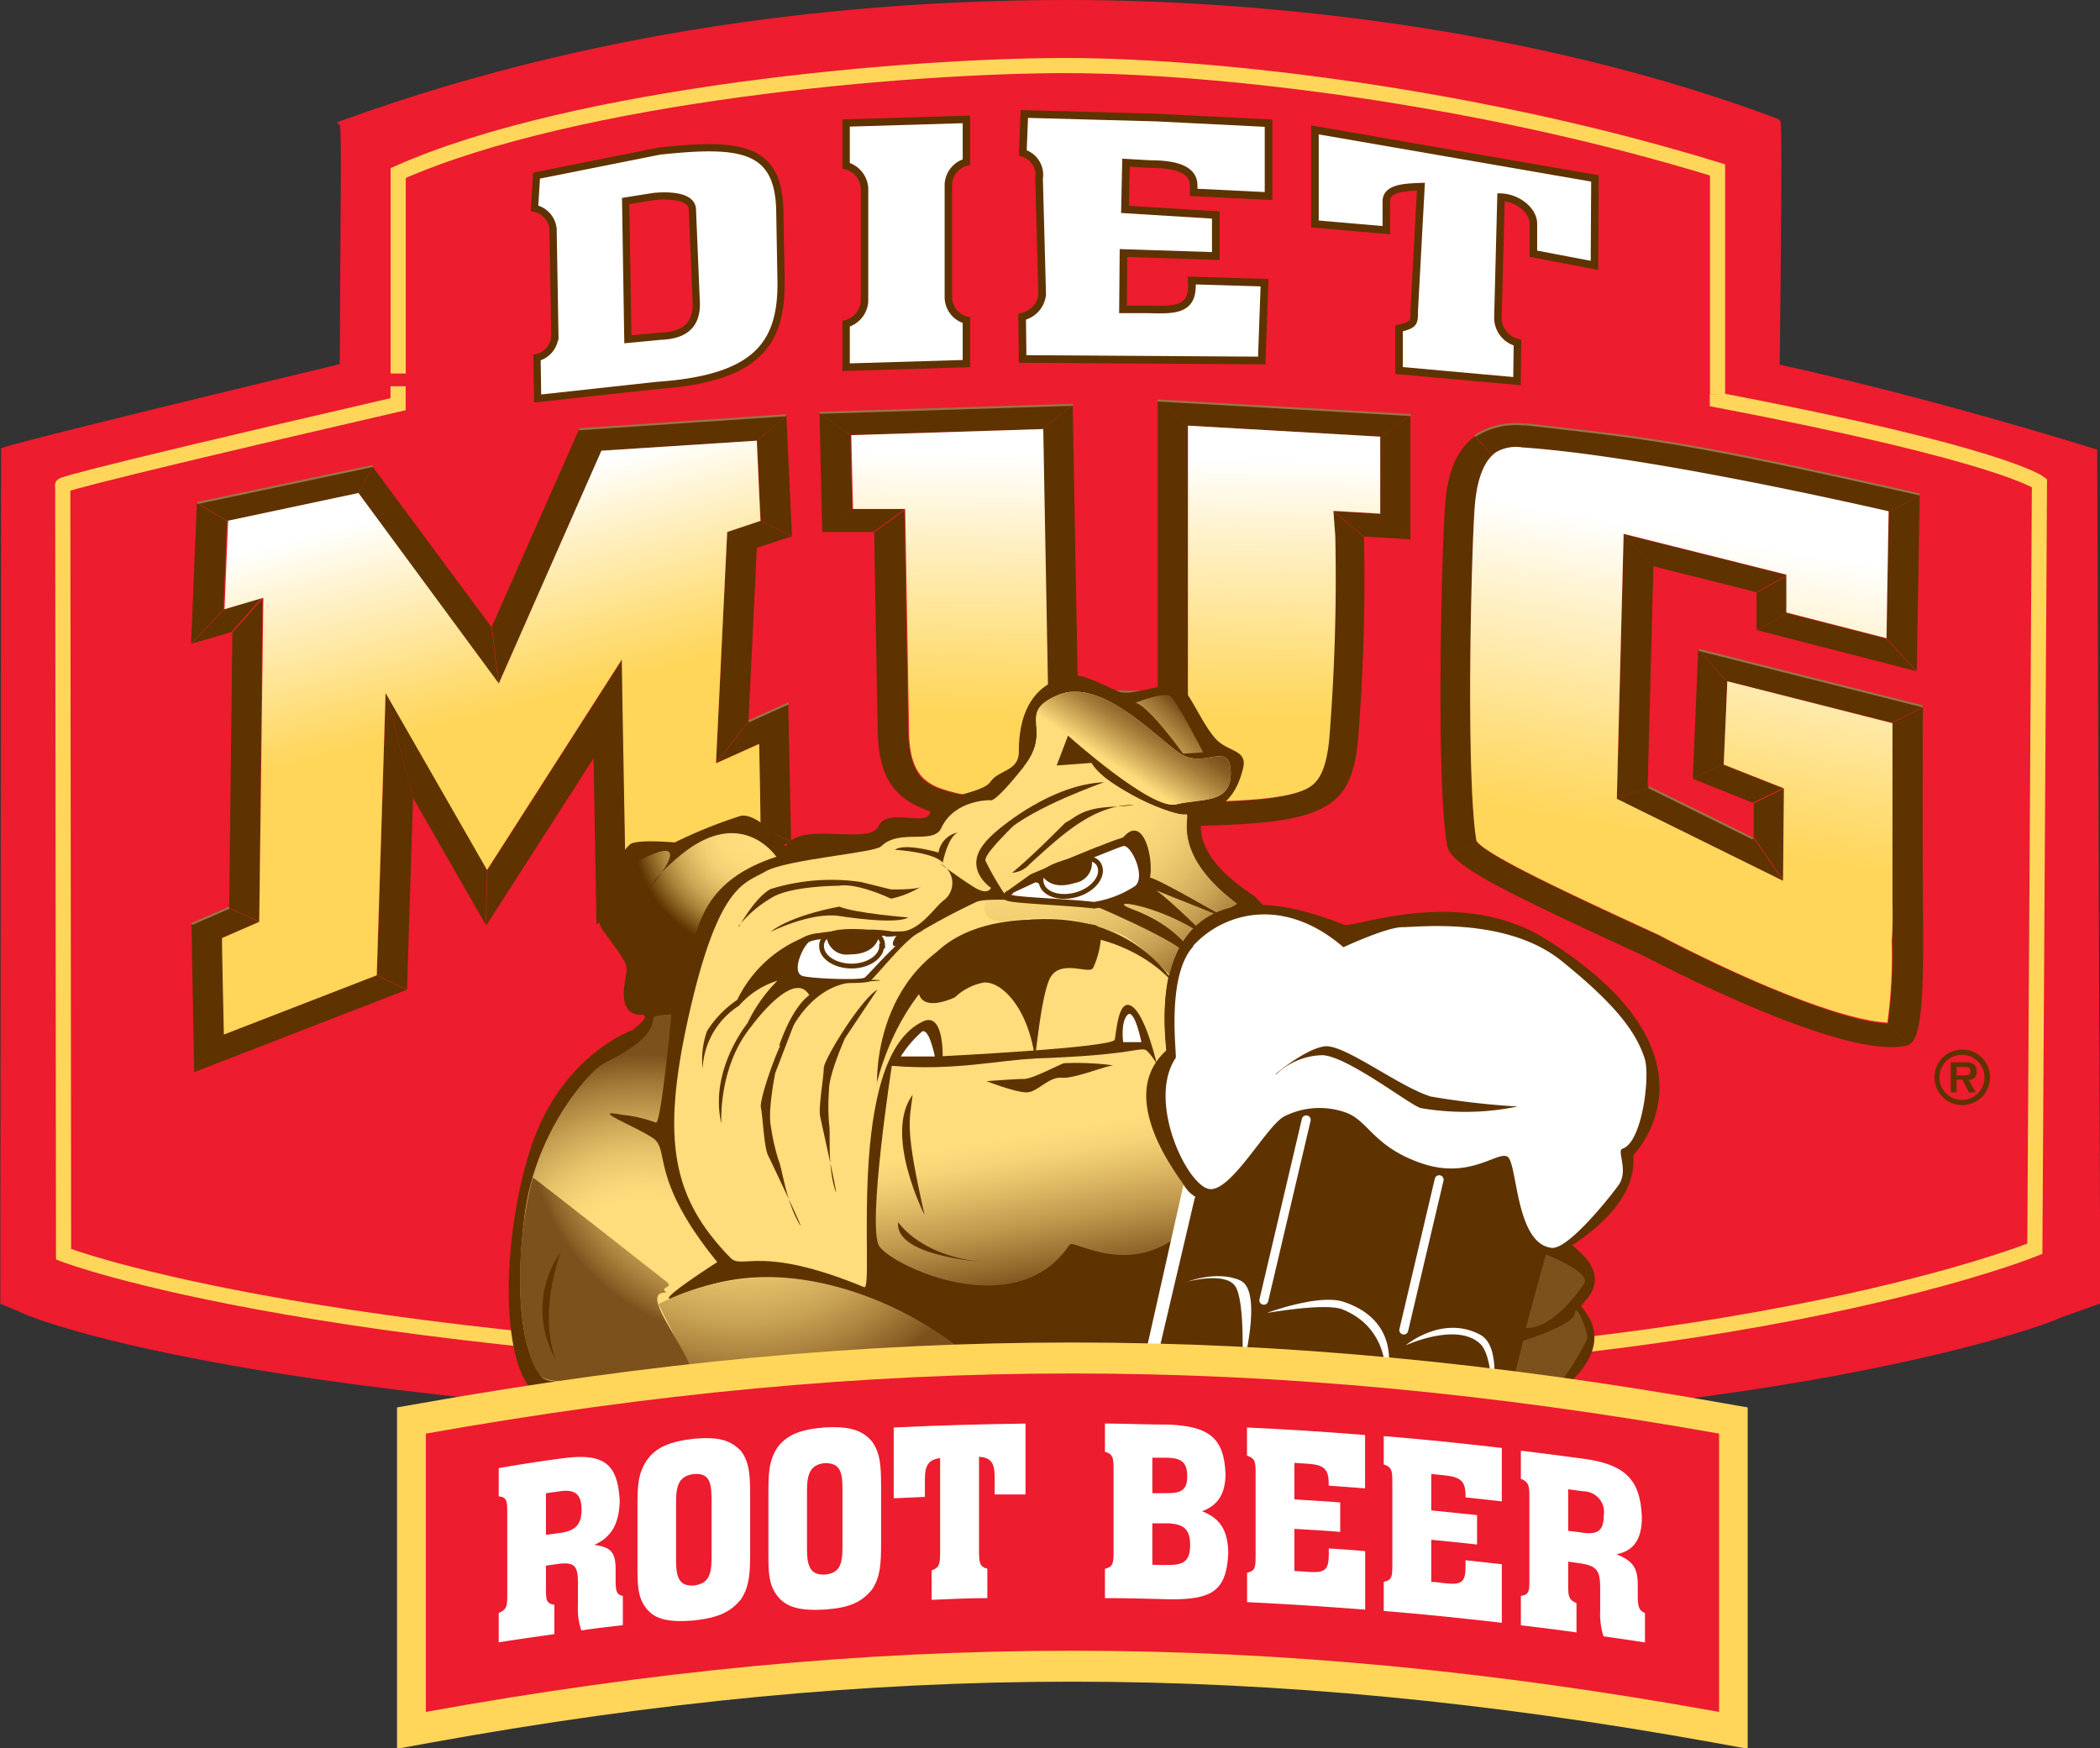 <svg id="Logo" xmlns="http://www.w3.org/2000/svg" xmlns:xlink="http://www.w3.org/1999/xlink" viewBox="0 0 209.48 174.41">
  <rect x="0" y="0" width="209.48" height="174.41" fill="#333333" stroke="none"/>
  <defs>
    <style>
      .cls-1, .cls-30 {
        fill: #ed1c2e;
      }

      .cls-1 {
        stroke: #ed1c2e;
        stroke-width: 0.68px;
      }

      .cls-1, .cls-13, .cls-14, .cls-15, .cls-16, .cls-17, .cls-18, .cls-19, .cls-2, .cls-20, .cls-21, .cls-22, .cls-23, .cls-24, .cls-28, .cls-29, .cls-30 {
        fill-rule: evenodd;
      }

      .cls-11, .cls-2, .cls-25 {
        fill: none;
      }

      .cls-2, .cls-29 {
        stroke: #ffd65a;
      }

      .cls-2 {
        stroke-width: 1.51px;
      }

      .cls-22, .cls-26, .cls-27, .cls-3, .cls-4, .cls-5, .cls-6 {
        fill: #fff;
      }

      .cls-27, .cls-3, .cls-4, .cls-5, .cls-6 {
        stroke: #5e3300;
      }

      .cls-3 {
        stroke-width: 0.72px;
      }

      .cls-4 {
        stroke-width: 0.74px;
      }

      .cls-5 {
        stroke-width: 0.76px;
      }

      .cls-6 {
        stroke-width: 0.75px;
      }

      .cls-13, .cls-7 {
        fill: #5e3300;
      }

      .cls-8 {
        fill: #9b7348;
      }

      .cls-11, .cls-8 {
        stroke: #9b7348;
        stroke-width: 0.21px;
      }

      .cls-9 {
        fill: url(#linear-gradient);
      }

      .cls-10 {
        fill: url(#linear-gradient-2);
      }

      .cls-12 {
        fill: url(#linear-gradient-3);
      }

      .cls-14 {
        fill: url(#linear-gradient-4);
      }

      .cls-15 {
        fill: url(#linear-gradient-5);
      }

      .cls-16 {
        fill: url(#radial-gradient);
      }

      .cls-17 {
        fill: url(#linear-gradient-6);
      }

      .cls-18 {
        fill: url(#linear-gradient-7);
      }

      .cls-19 {
        fill: url(#radial-gradient-2);
      }

      .cls-20 {
        fill: url(#radial-gradient-3);
      }

      .cls-21 {
        fill: url(#radial-gradient-4);
      }

      .cls-23 {
        fill: url(#radial-gradient-5);
      }

      .cls-24 {
        fill: url(#radial-gradient-6);
      }

      .cls-25 {
        stroke: #fff;
        stroke-linecap: round;
        stroke-width: 0.89px;
      }

      .cls-27 {
        stroke-width: 0.48px;
      }

      .cls-28 {
        fill: url(#radial-gradient-7);
      }

      .cls-29 {
        fill: #ffd65a;
        stroke-width: 1.03px;
      }
    </style>
    <linearGradient id="linear-gradient" x1="2444.25" y1="2454.96" x2="2453.98" y2="2489.65" gradientTransform="matrix(0.65, 0, 0, 0.6, -1342.98, -1167.76)" gradientUnits="userSpaceOnUse">
      <stop offset="0" stop-color="#fff"/>
      <stop offset="0.27" stop-color="#fff3cf"/>
      <stop offset="0.77" stop-color="#ffde7b"/>
      <stop offset="1" stop-color="#ffd65a"/>
    </linearGradient>
    <linearGradient id="linear-gradient-2" x1="2549.53" y1="2441.85" x2="2548.69" y2="2484.99" xlink:href="#linear-gradient"/>
    <linearGradient id="linear-gradient-3" x1="2643.5" y1="2452.78" x2="2634.34" y2="2502.37" xlink:href="#linear-gradient"/>
    <linearGradient id="linear-gradient-4" x1="2669.62" y1="2162.48" x2="2665.08" y2="2135.26" gradientTransform="translate(-1390.67 -1003.99) scale(0.64)" gradientUnits="userSpaceOnUse">
      <stop offset="0" stop-color="#7d511c"/>
      <stop offset="0.08" stop-color="#8e6429"/>
      <stop offset="0.33" stop-color="#bf984d"/>
      <stop offset="0.55" stop-color="#e2bd67"/>
      <stop offset="0.72" stop-color="#f7d577"/>
      <stop offset="0.83" stop-color="#ffdd7d"/>
    </linearGradient>
    <linearGradient id="linear-gradient-5" x1="-8889.53" y1="2633.78" x2="-8846.31" y2="2633.78" gradientTransform="matrix(0.08, -0.64, 0.64, 0.08, -696.09, -5476.3)" gradientUnits="userSpaceOnUse">
      <stop offset="0" stop-color="#845a28"/>
      <stop offset="0.43" stop-color="#ffdd7d"/>
    </linearGradient>
    <radialGradient id="radial-gradient" cx="2289.98" cy="2459.12" r="49.03" gradientTransform="translate(-1126.8 -1199.19) scale(0.63 0.62)" gradientUnits="userSpaceOnUse">
      <stop offset="0.38" stop-color="#ffdd7d"/>
      <stop offset="0.5" stop-color="#fcda7b"/>
      <stop offset="0.6" stop-color="#f2cf73"/>
      <stop offset="0.7" stop-color="#e1bd67"/>
      <stop offset="0.8" stop-color="#caa456"/>
      <stop offset="0.89" stop-color="#ac843f"/>
      <stop offset="0.98" stop-color="#885d24"/>
      <stop offset="1" stop-color="#7d511c"/>
    </radialGradient>
    <linearGradient id="linear-gradient-6" x1="2685.79" y1="2072.74" x2="2678.85" y2="2083.36" gradientTransform="translate(-1390.67 -1003.99) scale(0.64)" gradientUnits="userSpaceOnUse">
      <stop offset="0" stop-color="#7d511c"/>
      <stop offset="0.12" stop-color="#895e25"/>
      <stop offset="0.33" stop-color="#a8803c"/>
      <stop offset="0.61" stop-color="#dbb662"/>
      <stop offset="0.8" stop-color="#ffdd7d"/>
    </linearGradient>
    <linearGradient id="linear-gradient-7" x1="2690.55" y1="2072" x2="2677.29" y2="2086.13" gradientTransform="translate(-1390.67 -1003.99) scale(0.64)" gradientUnits="userSpaceOnUse">
      <stop offset="0.01" stop-color="#7d511c"/>
      <stop offset="0.07" stop-color="#91672b"/>
      <stop offset="0.2" stop-color="#b38b44"/>
      <stop offset="0.33" stop-color="#cea959"/>
      <stop offset="0.47" stop-color="#e4c069"/>
      <stop offset="0.62" stop-color="#f3d074"/>
      <stop offset="0.78" stop-color="#fcda7b"/>
      <stop offset="1" stop-color="#ffdd7d"/>
    </linearGradient>
    <radialGradient id="radial-gradient-2" cx="817.61" cy="326.71" r="26.58" gradientTransform="translate(-424.82 102.11) scale(0.86 0.85)" gradientUnits="userSpaceOnUse">
      <stop offset="0.19" stop-color="#ffdd7d"/>
      <stop offset="0.35" stop-color="#ffdd7d"/>
      <stop offset="0.36" stop-color="#ffdd7d"/>
      <stop offset="0.44" stop-color="#f9d678"/>
      <stop offset="0.57" stop-color="#e7c46b"/>
      <stop offset="0.71" stop-color="#cba556"/>
      <stop offset="0.87" stop-color="#a47b39"/>
      <stop offset="1" stop-color="#7d511c"/>
    </radialGradient>
    <radialGradient id="radial-gradient-3" cx="2607.02" cy="2151.38" r="43.74" gradientTransform="translate(-1354.19 -969.05) scale(0.63 0.62)" gradientUnits="userSpaceOnUse">
      <stop offset="0.08" stop-color="#ffdd7d"/>
      <stop offset="0.26" stop-color="#fcda7b"/>
      <stop offset="0.42" stop-color="#f2cf73"/>
      <stop offset="0.56" stop-color="#e1bd67"/>
      <stop offset="0.7" stop-color="#caa456"/>
      <stop offset="0.83" stop-color="#ac843f"/>
      <stop offset="0.97" stop-color="#885d24"/>
      <stop offset="1" stop-color="#7d511c"/>
    </radialGradient>
    <radialGradient id="radial-gradient-4" cx="2609.53" cy="2102.83" r="19.96" gradientTransform="translate(-1354.19 -969.05) scale(0.63 0.62)" gradientUnits="userSpaceOnUse">
      <stop offset="0.19" stop-color="#ffdd7d"/>
      <stop offset="0.33" stop-color="#fcda7a"/>
      <stop offset="0.46" stop-color="#f2cf73"/>
      <stop offset="0.57" stop-color="#e1bd66"/>
      <stop offset="0.69" stop-color="#c9a453"/>
      <stop offset="0.8" stop-color="#aa843b"/>
      <stop offset="0.9" stop-color="#855d1f"/>
      <stop offset="1" stop-color="#5e3300"/>
    </radialGradient>
    <radialGradient id="radial-gradient-5" cx="2750.27" cy="2170.81" r="11.84" gradientTransform="translate(-1354.19 -969.05) scale(0.63 0.62)" gradientUnits="userSpaceOnUse">
      <stop offset="0" stop-color="#ffdd7d"/>
      <stop offset="0.19" stop-color="#fcda7b"/>
      <stop offset="0.36" stop-color="#f2cf73"/>
      <stop offset="0.52" stop-color="#e1bd67"/>
      <stop offset="0.67" stop-color="#caa456"/>
      <stop offset="0.82" stop-color="#ac843f"/>
      <stop offset="0.96" stop-color="#885d24"/>
      <stop offset="1" stop-color="#7d511c"/>
    </radialGradient>
    <radialGradient id="radial-gradient-6" cx="2748.94" cy="2162" r="7.87" gradientTransform="translate(-1354.19 -969.05) scale(0.63 0.62)" gradientUnits="userSpaceOnUse">
      <stop offset="0.27" stop-color="#ffdd7d"/>
      <stop offset="0.41" stop-color="#fcda7b"/>
      <stop offset="0.53" stop-color="#f2cf73"/>
      <stop offset="0.65" stop-color="#e1bd67"/>
      <stop offset="0.76" stop-color="#caa456"/>
      <stop offset="0.87" stop-color="#ac843f"/>
      <stop offset="0.97" stop-color="#885d24"/>
      <stop offset="1" stop-color="#7d511c"/>
    </radialGradient>
    <radialGradient id="radial-gradient-7" cx="2246.66" cy="2521.64" r="34.4" gradientTransform="translate(-1126.8 -1199.19) scale(0.63 0.62)" gradientUnits="userSpaceOnUse">
      <stop offset="0.17" stop-color="#ffdd7d"/>
      <stop offset="0.34" stop-color="#fcda7b"/>
      <stop offset="0.48" stop-color="#f3d074"/>
      <stop offset="0.61" stop-color="#e3bf68"/>
      <stop offset="0.73" stop-color="#cca757"/>
      <stop offset="0.84" stop-color="#b08742"/>
      <stop offset="0.96" stop-color="#8d6228"/>
      <stop offset="1" stop-color="#7d511c"/>
    </radialGradient>
  </defs>
  <title>mug-diet_logo</title>
  <path class="cls-1" d="M391.33,288.69c0.15-13.86.25-24.4,0.07-24.47-24.9-9.34-52.37-11.84-70.66-11.84s-44.84,2-72.37,12c0.22,0.22.05,10.49,0,24.25-31.88,7.66-33.78,8.36-33.78,8.36l-0.08,84.88,1.65,0.68c1.3,0.79,26.75,10.72,104.89,11.82,65.94,0.93,97.06-10.4,98.4-11.16l3.86-1.38L423,297.14S407,292.1,391.33,288.69Z" transform="translate(-214.14 -252.04)"/>
  <path class="cls-2" d="M385.45,291.41v0.53c28.46,5.42,32.13,8.28,32.13,8.28l-0.46,76.39s-32,13.09-97.76,12c-72.41-1.21-98.88-11.45-98.88-11.45l-0.08-76.69s-2,.08,33.45-8.11v-1.79" transform="translate(-214.14 -252.04)"/>
  <path class="cls-2" d="M253.86,289.3v-20c17.91-7.94,51.15-10.73,66.61-10.72s41.44,3.15,65,10.41v22.42" transform="translate(-214.14 -252.04)"/>
  <path class="cls-3" d="M276.77,285.89l-0.22-13.8,2.76-.44s3.87-.49,3.9,1.31l0.39,9.42c0,1.94-1,3.11-3.55,3.2Zm-9,5.9,12-1.31c9.85-.69,12.39-4.13,12.28-10.47l-0.12-6.9c-0.11-6.38-3.89-6.87-12-6l-12.27,2.45-0.2,3.26a2.34,2.34,0,0,1,1.85,2.08l0.18,10.68a2.33,2.33,0,0,1-1.78,2.13Z" transform="translate(-214.14 -252.04)"/>
  <path class="cls-4" d="M310.54,268.21a2.42,2.42,0,0,0-1.8,2.23v11.31a2.38,2.38,0,0,0,1.8,2.23v4.33l-12,.36v-4.33a2.48,2.48,0,0,0,1.84-2.23V270.8a2.48,2.48,0,0,0-1.84-2.23v-4.26l12-.36v4.26Z" transform="translate(-214.14 -252.04)"/>
  <path class="cls-5" d="M316.1,283.63a2.52,2.52,0,0,0,2-2.23l-0.31-11.54a2.27,2.27,0,0,0-1.62-2.56l0.15-3.89,13.2,0.36,11.16,0.56,0,7.27-7.47-.37v-0.69c0-1.7-2-2.13-4.34-2.13l-2.41-.14-0.1,4.66,9.06,0.56v4.09l-9.21-.3-0.05,5.62c0.31,0,1.88,0,2.15,0,2.23,0,4.55.36,4.71-2a4.34,4.34,0,0,0,0-.88l7.26,0.22L340,288l-23.85-.15Z" transform="translate(-214.14 -252.04)"/>
  <path class="cls-6" d="M373.19,278.51l-6.09-1.16v-3c0-1.3-1.55-2.58-3.23-2.64l-0.31,12a2.56,2.56,0,0,0,1.95,2.51l-0.05,3.84L353.7,289v-4.2c1.5-.38,1.51-0.52,1.51-1.7l0.67-12.44c-1.68.06-3.45,0.15-3.45,1.46V275l-7.12-.62V265l14.37,2.49,13.56,2.35Z" transform="translate(-214.14 -252.04)"/>
  <g>
    <path class="cls-7" d="M263.9,320.22l10.25-23.17-2.24-2.19-8.71,19.69h0l0.69,5.65v0Z" transform="translate(-214.14 -252.04)"/>
    <path class="cls-7" d="M249.84,301.25l1.5-2.72h0l-17.5,3.71v0l3,1.77Z" transform="translate(-214.14 -252.04)"/>
    <line class="cls-8" x1="37.19" y1="46.48" x2="19.69" y2="50.18"/>
    <path class="cls-7" d="M274.15,297l15.5-1h0l2.92-2.51v0l-20.67,1.4h0l2.24,2.19h0Z" transform="translate(-214.14 -252.04)"/>
    <line class="cls-8" x1="78.44" y1="41.42" x2="57.77" y2="42.82"/>
    <path class="cls-7" d="M236.42,312.85c0.13-3.31.29-6.94,0.36-8.83h0l-3-1.77-0.58,14,3.2-3.41h0Z" transform="translate(-214.14 -252.04)"/>
    <polygon class="cls-7" points="71.42 76.11 74.67 71.96 74.66 71.96 75.5 54.61 72.54 53.03 71.42 76.11"/>
    <path class="cls-7" d="M290,334.59h0l3.05,1.37,0,0-0.28-13.68-3,4C289.94,329.69,290,333.06,290,334.59Z" transform="translate(-214.14 -252.04)"/>
    <path class="cls-7" d="M285.56,328.17l4.31-1.94v0l3-4v-0.08l-4,1.81-3.24,4.15v0Z" transform="translate(-214.14 -252.04)"/>
    <line class="cls-8" x1="78.68" y1="70.15" x2="74.67" y2="71.96"/>
    <path class="cls-7" d="M290,304l-3.35,1.1h0l3,1.58v0l3.48-1.14h0L290,304h0Z" transform="translate(-214.14 -252.04)"/>
    <path class="cls-7" d="M292.58,293.49L289.66,296c0.12,2.58.28,6.12,0.37,8l3.11,1.52" transform="translate(-214.14 -252.04)"/>
    <path class="cls-7" d="M249.86,301.25l14,19-0.69-5.65-11.86-16-1.5,2.72h0Z" transform="translate(-214.14 -252.04)"/>
    <path class="cls-7" d="M252.62,321.11h0l2.72,10.52,7.26,12.67h0l0.13-5.55Z" transform="translate(-214.14 -252.04)"/>
    <path class="cls-7" d="M236.44,312.85l-3.2,3.41v0l4-1.18h0l3-3.4Z" transform="translate(-214.14 -252.04)"/>
    <path class="cls-7" d="M293.07,336L290,334.59l-13.38,5.71-3,3.93v0Z" transform="translate(-214.14 -252.04)"/>
    <path class="cls-7" d="M276.61,340.32c-0.07-4.36-.36-20.82-0.39-22.36l-2.87,9.69,0.29,16.6,3-3.93h0Z" transform="translate(-214.14 -252.04)"/>
    <path class="cls-7" d="M251.74,349.29l3,1.47h0l0.6-19.13v0l-2.72-10.52C252.6,321.65,251.81,346.84,251.74,349.29Z" transform="translate(-214.14 -252.04)"/>
    <path class="cls-7" d="M276.21,317.83l-13.45,21,0,0-0.13,5.55,10.74-16.73v0.06l2.87-9.69A0.65,0.65,0,0,0,276.21,317.83Z" transform="translate(-214.14 -252.04)"/>
    <path class="cls-7" d="M240,344l0.32-32.25h0l-3,3.4L237,342.59l3,1.37h0Z" transform="translate(-214.14 -252.04)"/>
    <path class="cls-7" d="M236.3,345.57L240,344l-3-1.37h0l-3.76,1.64,3.06,1.35h0Z" transform="translate(-214.14 -252.04)"/>
    <line class="cls-8" x1="22.86" y1="90.55" x2="19.1" y2="92.19"/>
    <path class="cls-7" d="M251.74,349.31l-15.25,5.91v0l-3,3.78h0l21.21-8.22-3-1.47v0Z" transform="translate(-214.14 -252.04)"/>
    <path class="cls-7" d="M236.3,345.58l-3.06-1.35h0L233.51,359l3-3.78C236.41,351.56,236.33,347.22,236.3,345.58Z" transform="translate(-214.14 -252.04)"/>
    <path class="cls-9" d="M289.87,326.25v0l-4.31,1.94v0l1.12-23.08h0L290,304h0c-0.09-1.84-.25-5.37-0.37-8h0l-15.5,1h0L263.9,320.22v0l-14-19h0l-13,2.76h0c-0.08,1.89-.23,5.53-0.36,8.83h0l3.87-1.14h0L240,344h0l-3.71,1.62c0,1.64.11,6,.18,9.62v0l15.25-5.91v0c0.08-2.45.87-27.64,0.88-28.16h0l10.12,17.65,0,0,13.45-21a0.65,0.65,0,0,1,0,.12c0,1.54.31,18,.39,22.36h0L290,334.59h0C290,333.06,289.94,329.69,289.87,326.25Z" transform="translate(-214.14 -252.04)"/>
  </g>
  <g>
    <polygon class="cls-7" points="118.45 71.46 115.45 69.04 115.45 69.06 107.64 68.89 104.55 71.15 118.45 71.46"/>
    <line class="cls-8" x1="115.45" y1="69.06" x2="107.64" y2="68.89"/>
    <path class="cls-7" d="M318.16,294.84c0.07,4,.52,28.35.52,28.35h0l3.09-2.26h-0.11l-0.52-28.5-3,2.42h0Z" transform="translate(-214.14 -252.04)"/>
    <path class="cls-7" d="M318.13,294.84l3-2.42h0l-25.28.81v0l3.11,2.2Z" transform="translate(-214.14 -252.04)"/>
    <line class="cls-8" x1="107.01" y1="40.38" x2="81.73" y2="41.18"/>
    <path class="cls-7" d="M351.82,303.16l3,2.58,0-12.26-3,2.22C351.83,297.87,351.83,300.73,351.82,303.16Z" transform="translate(-214.14 -252.04)"/>
    <path class="cls-7" d="M332.63,323.5v-2.4s0-22.41,0-26.6h0l-3-2.5v29.08l3,2.43h0Z" transform="translate(-214.14 -252.04)"/>
    <path class="cls-7" d="M351.83,295.6v0.09l3-2.22v0L329.6,292h0l3,2.5Z" transform="translate(-214.14 -252.04)"/>
    <line class="cls-8" x1="140.73" y1="41.4" x2="115.46" y2="39.95"/>
    <path class="cls-7" d="M343.46,331.13c-3,.95-8.92,1-17.67,1s-14.63-.22-17.75-1.34a4.73,4.73,0,0,1-2-1.17l-2.16,1.66c3,2.75,9.45,3.18,21.87,3.19,11.54,0,17.51-.14,20.62-2l-2-1.74A5.83,5.83,0,0,1,343.46,331.13Z" transform="translate(-214.14 -252.04)"/>
    <path class="cls-7" d="M347.15,303l0.06,2.57a200.41,200.41,0,0,1-.61,20.32c-0.34,3.22-1.13,4.3-2.24,4.86l2,1.74c2.08-1.22,2.89-3.2,3.22-6.4a198.64,198.64,0,0,0,.62-20.47l-3.1-2.61h0Z" transform="translate(-214.14 -252.04)"/>
    <path class="cls-7" d="M354.85,305.84v-0.1l-3-2.58v0.15l-4.67-.28,3.1,2.61c0-.05,0-0.08,0-0.08Z" transform="translate(-214.14 -252.04)"/>
    <path class="cls-7" d="M304.34,302.82h-5.21v-0.05l-3,2.34v0h5.13l3.07-2.25v-0.08Z" transform="translate(-214.14 -252.04)"/>
    <path class="cls-7" d="M299,295.46h0l-3.11-2.2,0.27,11.85,3-2.34C299.07,300.49,299,297.71,299,295.46Z" transform="translate(-214.14 -252.04)"/>
    <path class="cls-7" d="M304.73,324.94l-0.38-22-3.07,2.25h0.07s0.19,12,.35,19.83c0.06,2.88.68,4.9,2.22,6.3l2.16-1.66C305.31,328.8,304.78,327.44,304.73,324.94Z" transform="translate(-214.14 -252.04)"/>
    <path class="cls-10" d="M332.64,294.5h0c0,4.19,0,26.6,0,26.6v2.4h0l-13.91-.31h0s-0.45-24.32-.52-28.35h0l-19.15.61h0c0.05,2.26.12,5,.17,7.31v0.05h5.21v0.08l0.38,22c0,2.5.58,3.86,1.34,4.68a4.73,4.73,0,0,0,2,1.17c3.12,1.12,8.87,1.34,17.75,1.34s14.7-.06,17.67-1a5.83,5.83,0,0,0,.91-0.36c1.1-.56,1.9-1.64,2.24-4.86a200.41,200.41,0,0,0,.61-20.32L347.15,303h0l4.67,0.28v-0.15c0-2.43,0-5.29,0-7.47V295.6Z" transform="translate(-214.14 -252.04)"/>
  </g>
  <g>
    <path class="cls-7" d="M392.08,330.72h0l-3,1.45,0,3.39,3,4.34Z" transform="translate(-214.14 -252.04)"/>
    <polygon class="cls-7" points="161.29 79.73 177.87 87.91 177.87 87.86 174.86 83.52 174.86 83.65 164.47 78.53 161.29 79.72 161.29 79.73"/>
    <line class="cls-8" x1="174.86" y1="83.65" x2="164.47" y2="78.53"/>
    <polygon class="cls-7" points="161.97 53.29 161.29 79.72 164.47 78.53 164.36 78.47 164.93 56.49 165.03 56.51 161.99 53.3 161.97 53.29"/>
    <path class="cls-7" d="M386.44,320.1l-2.83-3.24-0.07,0L383,329.71l3.1-1.48C386.16,326.52,386.31,323.06,386.44,320.1Z" transform="translate(-214.14 -252.04)"/>
    <path class="cls-7" d="M386.08,328.35s0-.08,0-0.11l-3.1,1.48v0l6,2.4v0l3-1.45Z" transform="translate(-214.14 -252.04)"/>
    <path class="cls-7" d="M386.44,320l16.4,4.13,3.1-1.55v-0.13l-22.34-5.63,2.83,3.24S386.44,320.05,386.44,320Z" transform="translate(-214.14 -252.04)"/>
    <line class="cls-8" x1="191.8" y1="70.46" x2="169.46" y2="64.83"/>
    <path class="cls-7" d="M392.35,309.4l-16.23-4.07,3,3.21,10.15,2.55v0.05l3-1.64V309.4Z" transform="translate(-214.14 -252.04)"/>
    <path class="cls-7" d="M402.51,354.15c-1.4,0-4.71-.59-11.65-3.47-5.29-2.2-10.14-4.71-11-5.19l-0.2-.1c-8.08-3.72-17.22-7.93-18.14-9.36l-2.69,1.09c1.34,1.89,6.7,4.48,19.27,10.27,0.06,0,20.2,10.75,26.43,8.89l-2-2.16A0.18,0.18,0,0,0,402.51,354.15Z" transform="translate(-214.14 -252.04)"/>
    <path class="cls-7" d="M361.45,336c-0.48-2.75-.64-8.78-0.63-15,0-7.81.26-15.94,0.46-18.37,0.23-2.94,1-4.38,1.74-5.08l-1.73-2c-1.87,1.33-2.79,3.73-3,6.93-0.33,4.21-.94,27.51.21,33.92a1.87,1.87,0,0,0,.33.74l2.69-1.09Z" transform="translate(-214.14 -252.04)"/>
    <path class="cls-7" d="M405.95,341c-0.05-7.54,0-17.17,0-18.38l-3.1,1.55h0.06c0,1.44,0,3.68,0,6.25,0,3.3,0,7.15,0,10.58v1.1c0,1.21,0,2.54,0,3.86a48.91,48.91,0,0,1-.43,8.14l2,2.16h0C406.16,355.78,406,348.79,405.95,341Z" transform="translate(-214.14 -252.04)"/>
    <path class="cls-7" d="M402.34,315.75l3,3.21,0.29-17.52-3.06,1.72C402.51,305.49,402.4,312,402.34,315.75Z" transform="translate(-214.14 -252.04)"/>
    <path class="cls-7" d="M363.41,297.19a3.94,3.94,0,0,1,2.59-.47c11.34,0.78,30.2,4.92,36.55,6.37,0,0,0,0,0,.07l3.06-1.72v-0.08s-25.14-6-39.34-7a7.51,7.51,0,0,0-5,1.13l1.73,2A2.53,2.53,0,0,1,363.41,297.19Z" transform="translate(-214.14 -252.04)"/>
    <path class="cls-11" d="M366.27,294.4a7.5,7.5,0,0,0-5,1.13" transform="translate(-214.14 -252.04)"/>
    <path class="cls-11" d="M405.62,301.36c-23.68-5.36-26.7-5.55-39.34-7" transform="translate(-214.14 -252.04)"/>
    <path class="cls-7" d="M402.34,315.76l-9.93-2.55-3,1.69L405.32,319v0l-3-3.21h0Z" transform="translate(-214.14 -252.04)"/>
    <path class="cls-7" d="M392.36,313.19c0-.91,0-3.15,0-3.68l-3,1.64v3.72l0.09,0,3-1.69Z" transform="translate(-214.14 -252.04)"/>
  </g>
  <path class="cls-12" d="M402.92,342.11V341c0-3.43,0-7.28,0-10.58,0-2.58,0-4.81,0-6.25h-0.06L386.44,320s0,0,0,.07c-0.12,3-.28,6.42-0.35,8.13,0,0,0,.08,0,0.11l6,2.37h0L392,339.9v0l-16.58-8.18h0l0.68-26.43h0l16.23,4.07v0.11c0,0.52,0,2.77,0,3.68l0.06,0,9.93,2.55h0c0.06-3.73.17-10.26,0.21-12.59,0,0,0,0,0-.07-6.35-1.45-25.21-5.59-36.55-6.37a3.94,3.94,0,0,0-2.59.47,2.53,2.53,0,0,0-.4.33c-0.73.7-1.51,2.14-1.74,5.08-0.19,2.43-.45,10.56-0.46,18.37,0,6.24.16,12.28,0.63,15l0,0c0.93,1.43,10.06,5.64,18.14,9.36l0.2,0.1c0.91,0.48,5.75,3,11,5.19,6.94,2.88,10.25,3.42,11.65,3.47a0.18,0.18,0,0,1,0,0,48.91,48.91,0,0,0,.43-8.14C402.95,344.65,402.94,343.33,402.92,342.11Z" transform="translate(-214.14 -252.04)"/>
  <g>
    <path class="cls-13" d="M292.45,336.43s-2.66-3.36-4.44-3a48.34,48.34,0,0,0-6.57,2.65s-3.73-.35-4.44.18-4.62,6-2.66,8.66,2.31,3.18,2.31,3.89-1.23,4.46,1.46,4.46c1.24,0-.93,1.55-0.93,1.55s-7.11,2.48-10.13,11.85-3.09,22.86,1.17,24.81,53.17,3.67,55,4,44.22-3.18,45.11-3.71,7.64-4.78,3.55-9.38c-0.26-.3,3.91-2.65-1.24-6.36,0,0-30.72-34-31.25-34.49s-6.42-3.76-5.33-8.14c0.18-.71,3-0.18,4.09-4.77,0.43-1.87-1.61-1.54-2.84-3-1.63-1.92-2.77-5.38-4.09-5.48a41.22,41.22,0,0,1-4.79,1.06c-0.89,0-4.09-2.12-5.51-1.77s-5.15,1.24-5.15,7.6c0,1.95-2,1.77-2.84,3s-5.68,1.42-6,3-4.26-.53-5.15,1.42-7.64-.54-9.24,1.94h0Z" transform="translate(-214.14 -252.04)"/>
    <path class="cls-14" d="M317.31,357.65c-3.45.12-7.92,1.24-14.21,0.71,0,0-2.49,16.09-1.25,18s13.61,7.87,19-.17c0.36-.53,5.68,3.18,10.83-0.88s-2.12-18.4-3.36-18.57c-0.91-.13-1.8.58-11,0.89h0Z" transform="translate(-214.14 -252.04)"/>
    <path class="cls-15" d="M323.06,328.14l-3.53.26,1.14-3s8.34,7.49,10.78,6.88,5.46,0,5.46-3.08c0-3.44-2.62-.36-5.06-2s-7.92-7.65-12.19-5.82-0.35,3.31-3.4,7.15-3.33,3.33-3.33,3.33-3.57-.09-4.9,2.79c-0.78,1.69-4.15,0-6,1.82-0.65.65-9.52,1.3-11.55,2.51s-4.68,1.09-7.69,14.62c-2.72,12.28-1.54,18,4.2,23.9,1.21,1.26,2.89-1.37,13.35,2.94,1.1,0.45-2-22.91,5.9-26.52,2.06-.94,1.93,3.48,1.93,3.48s17-.85,17.17-1.65,0.35-4.3,1.76-3.29,2.5,6,2.5,6l1-.29s-0.91-7.31.64-10.26c2-3.86,6.39-5.62,6.25-5.73-6.9-5.2-4.41-9-5.08-8.9-1.11.23-7.83-2.54-9.4-5.14h0Z" transform="translate(-214.14 -252.04)"/>
    <path class="cls-16" d="M324.44,329.72c4.75,3.19,7.49,3.73,8,3.56,0.67-.14-1.82,3.71,5.08,8.9,0.14,0.11-4.23,1.87-6.25,5.73-0.21.4,0.51,1.65-.37,1.47-5.56-5.66-5.16-3.82-9.4-5.53a22.25,22.25,0,0,0-6.48,0c-3.57.53-2.51-2-2.51-2s-1.06-.13-0.93-3,3.31-4.88,5.43-6.46S324.44,329.72,324.44,329.72Z" transform="translate(-214.14 -252.04)"/>
    <path class="cls-17" d="M319.53,328.4l1.14-3s8.34,7.49,10.78,6.88,5.46,0,5.46-3.08c0-3.44-2.62-.36-5.06-2s-7.92-7.65-12.19-5.82-0.35,3.31-3.4,7.15l3.26-.13h0Z" transform="translate(-214.14 -252.04)"/>
    <path class="cls-18" d="M327.37,322.16s2.88-1.17,3.53-.65,3.26,5.58,3.26,5.58l-2,.13s-3.65-5.07-4.83-5.07h0Z" transform="translate(-214.14 -252.04)"/>
    <path class="cls-19" d="M281.13,353.24s-1.81,0-1.83.39c-0.13,2.47-4.41,4.09-5.23,4.68-1.43,1-6.55,6.68-7.6,15s-0.11,14.13,1.85,16.21c0.74,0.79,7.77.05,15.32,0.22,12.32,0.27,27.37,1.08,28.74.92,2.22-.26-2.66-4.26-3.57-4.91s-13.71-10-26.26-4.69c-5.16,2.19,3.14-3.12,3.14-3.12-6.79-8.33-4.7-11.19-6.4-12.36s-6.53-3-3.14-2.34a13.77,13.77,0,0,1,3.4.78c0.52,0.39,1.57-10.8,1.57-10.8h0Z" transform="translate(-214.14 -252.04)"/>
    <path class="cls-20" d="M283.65,389.76c12.32,0.27,27.37,1.08,28.74.92,2.22-.26-2.66-4.26-3.57-4.91s-14.48-11-29-3.64Z" transform="translate(-214.14 -252.04)"/>
    <path class="cls-21" d="M291.6,337.53s-3.53-5.35-9.79,0a15.7,15.7,0,0,0-3,3.22c-0.41.61,6.51-7.29-2.44-2,0,0-2,5.46-.2,7.29s1.42,3.44.81,4.05,1.22,4.66,4.27,1.41,0.21-10.73,10.37-14h0Z" transform="translate(-214.14 -252.04)"/>
    <path class="cls-22" d="M304,357.43h3.39s-0.55-2.85-1.27-2.49a11.44,11.44,0,0,0-2.12,2.48h0Z" transform="translate(-214.14 -252.04)"/>
    <path class="cls-23" d="M365.08,389.72l1-3.94s5.17-1.58,5.17-2.77,1.45,2,1.19,2.64a23.73,23.73,0,0,1-2.33,3.86c-0.26.39-5,.21-5,0.21h0Z" transform="translate(-214.14 -252.04)"/>
    <path class="cls-7" d="M306.12,344.9l-2.94.07a13.33,13.33,0,0,0-3.69-.12,21.52,21.52,0,0,0-3.71.28,3.91,3.91,0,0,0-1.77.56c-0.82.63-2.29,3.78-.65,4.09s7,0.47,7.53.15,3.93-4.72,5.24-5h0Z" transform="translate(-214.14 -252.04)"/>
    <path class="cls-7" d="M323.68,336.48s-6.21,2.53-6.75,2.79l-2.24,1.6,0.1,0a0.55,0.55,0,0,0-.52.57c0,0.55.17,0.57,4.59,0.87,1.65,0.11,3.35.23,4.44,0.36a10.54,10.54,0,0,0,4.63-1.82c0.56-.46.4-1.28,0.15-2.39s-1.45-2.49-1.44-2.75-0.34-.28-3,0.81h0Z" transform="translate(-214.14 -252.04)"/>
    <path class="cls-22" d="M326.22,356H328s-0.7-3.46-1.4-2.71-0.42,2.71-.42,2.71h0Z" transform="translate(-214.14 -252.04)"/>
    <path class="cls-7" d="M301.59,360.18s2.74-13.2,13.82-14.8,15.9,4.88,15.9,4.88S327,342.12,315,344c-14,2.24-13.37,16.14-13.37,16.14h0Z" transform="translate(-214.14 -252.04)"/>
    <path class="cls-7" d="M322.22,341.91s10.08,4.18,10.54,5.62c1.77,5.6,2.84-1.6-5.57-4.75-3.85-1.44,5.08-.33,9.75,4.91,3.2,3.59-6.94-7.2-8.38-7.36s10,3.85,11.27,5-10.79-6.19-11.1-5.73c-2.35,3.52-6.51,2.35-6.51,2.35h0Z" transform="translate(-214.14 -252.04)"/>
    <path class="cls-7" d="M332.36,370.68L327.6,392l35.55,5.24,4.91-19.35s9.58-4.29,9-10.61c0,0,9.85-9.9-8.71-21.55-8.58-5.39-19.21-1.06-20.14-1.44-21.21-8.44-17.69,12.5-17.69,12.5-6.2,5.53,3.9,15.59,1.82,13.88h0Z" transform="translate(-214.14 -252.04)"/>
    <path class="cls-22" d="M332.19,370.25L327.3,392s21.05-12.71,20.49-19c0,0-12.91,1.51-15.6-2.74h0Z" transform="translate(-214.14 -252.04)"/>
    <path class="cls-7" d="M333.3,371.63l-4.18,17.82,33.16,4.16,4.68-16.8S369.2,370,369.2,367c0-.7-5.22-1.74-11.23-3.37-4.42-1.2-7-3-9.12-3.17-0.29,0-14.76-5.7-10.39.42,2.54,3.56-3.18,4.85-5.16,10.76h0Z" transform="translate(-214.14 -252.04)"/>
    <path class="cls-22" d="M333.15,346.4c3-3.3,9-5.05,15,.13,0,0,4.3-2,5.87-2s10.39-1.06,15.88,3.36,7.45,7.14,8.3,9.74c0.57,1.73-.24,8.38-2.22,9-0.59.17,0.65,2.21-.39,3.64s-5.05,6.41-6.66,6.25c-3.66-.39-3.4-8.59-4.44-9.11s-3.79,2.34-8.62.65-5.22-4.29-7.57-5.07a7.8,7.8,0,0,0-6,.39c-1.7.78-5.23,7.41-7.44,7.28s-6.37-8.71-3.44-13.09c0.14-.21-1-8.12,1.74-11.1h0Z" transform="translate(-214.14 -252.04)"/>
    <path class="cls-7" d="M341.43,359.22a6.88,6.88,0,0,1,4.66-1.92c2.57,0.16,8.84,5.09,9.8,5.28a26,26,0,0,0,9.64-.16,78.06,78.06,0,0,1-8.68-1c-3.21-1-8.67-5.28-10.6-5s-4.82,2.72-4.82,2.72h0Z" transform="translate(-214.14 -252.04)"/>
    <path class="cls-13" d="M312.52,359.88s3.14,1.23,4.16,1.12,2.14-1.57,3.37-1.45,4.49-1.23,5.17-1.23a27.48,27.48,0,0,0-4.94-.22c-0.67.22-3.14,1.57-4,1.57s-3.7.22-3.7,0.22h0Z" transform="translate(-214.14 -252.04)"/>
    <path class="cls-22" d="M332.43,379.93s3.8-1.08,4.89.36,0.72,8.48.72,8.48,2.17-7.94-.18-9-5.44.18-5.44,0.18h0Z" transform="translate(-214.14 -252.04)"/>
    <path class="cls-22" d="M340.59,383s5.74-1,7.42-.36c5.07,2,4.34,7.39,4.34,7.39s2.17-6-4.16-8.12c-2.45-.84-7.61,1.08-7.61,1.08h0Z" transform="translate(-214.14 -252.04)"/>
    <path class="cls-22" d="M354.35,386.25s5.07-2.35,7.42-.18c1.33,1.22,1.18,5.68,1.18,5.68s1.12-5.39-1.18-6.58c-3.8-2-7.42,1.08-7.42,1.08h0Z" transform="translate(-214.14 -252.04)"/>
    <path class="cls-7" d="M301.66,350.77l-3.21,4.8s-1.61,3.56-1.61,5.16a20.66,20.66,0,0,0,0,3.38c0.18,0.89-.18,3.91.54,6.4s-1.25-6.22-1.43-7.11,0.36-3.91.36-4.8,3.75-6.94,5.35-7.83h0Z" transform="translate(-214.14 -252.04)"/>
    <path class="cls-7" d="M293.54,353.7l-2.07,5.39s-0.78,3.82-.42,5.39a21.1,21.1,0,0,0,.75,3.29c0.37,0.83.7,3.85,1.95,6.13s-2.6-5.8-3-6.62-0.52-3.89-.71-4.76,2.11-7.59,3.48-8.81h0Z" transform="translate(-214.14 -252.04)"/>
    <path class="cls-24" d="M366.34,384.51l2-7.33s4.6,1.74,3.81,2.93-3.34,4.55-5.85,4.4h0Z" transform="translate(-214.14 -252.04)"/>
    <path class="cls-13" d="M327.22,332.33c-4.14,0-7.39,3.24-10.35,5.89a2.56,2.56,0,0,1-1.77.88c1.77-1.47,3.55-3.24,5.32-5,0.59-.29.89-0.59,1.48-0.88,1.77-.88,3.55-0.59,5.33-0.88h0Z" transform="translate(-214.14 -252.04)"/>
    <path class="cls-13" d="M314.45,335.11c-2.7,2.56-.57-0.42-0.57-0.42s5.06-4.41,10.41-4.62c0,0-7.14,2.48-9.85,5h0Z" transform="translate(-214.14 -252.04)"/>
    <path class="cls-13" d="M305.18,361.25c-0.34,2.72-.78,3.29,1.19,12,0,0-4.12-8.07-1.19-12h0Z" transform="translate(-214.14 -252.04)"/>
    <path class="cls-13" d="M303.72,373.93S306,377.59,313,378c0,0-9.73-.47-9.26-4.06h0Z" transform="translate(-214.14 -252.04)"/>
    <path class="cls-13" d="M270.07,376.95s-2.29,6-.5,10.66a9.88,9.88,0,0,1,.5-10.66h0Z" transform="translate(-214.14 -252.04)"/>
    <path class="cls-25" d="M340.21,381.75l4.23-18m-4.23,18" transform="translate(-214.14 -252.04)"/>
    <path class="cls-25" d="M354.17,384.72l3.53-15m-3.53,15" transform="translate(-214.14 -252.04)"/>
    <path class="cls-13" d="M294,345.69a12.63,12.63,0,0,0-6.32,6.09,10.58,10.58,0,0,0-3,3.09,8.29,8.29,0,0,0-.45,3.76,7.86,7.86,0,0,1,3.62-6.26,8.44,8.44,0,0,1,3.84-2.5,15.29,15.29,0,0,0-3,4.26s-3.84,4.71-2.59,10c0,0-.37-5.6,3-9.72,0,0,4.21-5.81,5.77-3.09,0,0-1.56.89-3,5l0.37,0.22s2.07-6.33,7.39-6.55-0.15-.22-0.15-0.22l-5.59-4.1h0Z" transform="translate(-214.14 -252.04)"/>
    <path class="cls-22" d="M305.08,345.21c-3.29.47-2.31,0.17-2.84,0.18-0.8,0,0,2.19-3.17,2.32-2.91.12-1.88-2.1-2.78-2a4.44,4.44,0,0,0-1.45.29c-0.66.53-1.85,3.17-.53,3.43s5.69,0.4,6.08.13,3.64-4.08,4.7-4.34h0Z" transform="translate(-214.14 -252.04)"/>
    <path class="cls-13" d="M309.4,351.52s-3,1.48-3.57-.27c-0.76-2.16,2.92-9.5,17.49-6.94,1.31,0.23.24,3.65-.16,4.31s-3.44-1.05-4.37,1.19-1.34,8.27-1.45,7.5c-0.8-5.14-3.57-7.51-5.16-7.24a5.77,5.77,0,0,0-2.78,1.45h0Z" transform="translate(-214.14 -252.04)"/>
    <path class="cls-26" d="M302.09,346.41c0,1.08-1.36,2-3,2s-3-.88-3-2,1.23-1.46,3.1-1.46c2.2,0,3,.38,3,1.46h0Z" transform="translate(-214.14 -252.04)"/>
    <path class="cls-27" d="M302.09,346.41c0,1.08-1.36,2-3,2s-3-.88-3-2,1.23-1.46,3.1-1.46c2.2,0,3,.38,3,1.46h0Z" transform="translate(-214.14 -252.04)"/>
    <path class="cls-13" d="M301.86,345.16a10.8,10.8,0,0,0-3.12-.33,4.25,4.25,0,0,0-2.15.6,2,2,0,0,0,2.27,1.82c3,0,3-2.09,3-2.09h0Z" transform="translate(-214.14 -252.04)"/>
    <path class="cls-7" d="M291,345s4-2,6.82-1.59c0,0,5.66.92,6.92,0.15,0,0-5.27-.41-6.87-1.08,0,0-4.7.8-6.87,2.51h0Z" transform="translate(-214.14 -252.04)"/>
    <path class="cls-13" d="M287.86,344.47s1.59-2.9,3.14-3.74a20.46,20.46,0,0,1,9-.71l3,0.74s2.71,0.08,3.09-.32a9.33,9.33,0,0,1-3.07,1.25s-3.34-1.61-5.21-1.29c0,0-4.93,0-6.79,1.25a11.73,11.73,0,0,0-3.23,2.81h0Z" transform="translate(-214.14 -252.04)"/>
    <path class="cls-13" d="M303.4,336.81s3.85,0.22,4.78,1.28c0,0,.5-2.56,1.5-3a2.41,2.41,0,0,0-1.92,2s-3.35-1-4.35-.28h0Z" transform="translate(-214.14 -252.04)"/>
    <path class="cls-13" d="M305,345.6c-2.83,2.11-1.67-.48-0.85-0.62,2-.34,3.15-2.41,4.21-3.19a2.17,2.17,0,0,0-.13-3.43c-1.19-.79,1.85,1.45,3.18,2.24s1.58,0,1.58,0-2-1.32-1.32-3.29,4.1-4,4.49-4-4,3.82-3.71,4.61a27.92,27.92,0,0,0,1.87,3.25s11.5-5.19,11.94-5.68c2.25-2.5,3.25,3.62,2.33,4.8s-3,1.85-4,2.11-11.75-1.19-13.15-.34a67,67,0,0,0-6.47,3.5h0Z" transform="translate(-214.14 -252.04)"/>
    <path class="cls-22" d="M315.19,341.1l2.14-1c0.73-.34,1,1.95,3.89.64,2.65-1.19.73-2.72,1.57-3s3.32-1.36,3.51-1.31c0.83,0.17,2.12,3.13,1.06,4a10.42,10.42,0,0,1-4.1,1.58c-2.69-.33-9.35-0.52-8.07-0.81h0Z" transform="translate(-214.14 -252.04)"/>
    <path class="cls-26" d="M318.06,340.28c0.32,1,1.88,1.47,3.49,1s2.63-1.74,2.31-2.77-1.6-1-3.39-.48c-2.11.65-2.73,1.24-2.41,2.27h0Z" transform="translate(-214.14 -252.04)"/>
    <path class="cls-27" d="M318.06,340.28c0.32,1,1.88,1.47,3.49,1s2.63-1.74,2.31-2.77-1.6-1-3.39-.48c-2.11.65-2.73,1.24-2.41,2.27h0Z" transform="translate(-214.14 -252.04)"/>
    <path class="cls-13" d="M317.91,339a10.76,10.76,0,0,1,2.88-1.24,4.21,4.21,0,0,1,2.23-.06,2,2,0,0,1-1.62,2.41c-2.9.92-3.49-1.11-3.49-1.11h0Z" transform="translate(-214.14 -252.04)"/>
    <path class="cls-28" d="M280.63,381c-0.81-.64.78-0.46,0-1.1-5.84-4.59-11.6-9.09-13-10.15a2.57,2.57,0,0,0-.34-0.23c-2.19,8.17-1.38,18.19,1.09,20,0.36,0.38,6.8.79,13.35,1.07C287,390.84,276.67,380.66,280.63,381Z" transform="translate(-214.14 -252.04)"/>
    <path class="cls-7" d="M270.07,376.95s-2.29,6-.5,10.66a9.88,9.88,0,0,1,.5-10.66h0Z" transform="translate(-214.14 -252.04)"/>
  </g>
  <path class="cls-29" d="M256.26,392.52l-2,.35v33l2.75-.5c44.89-8.12,83.23-8.12,128.2,0l2.75,0.5v-33l-2-.35C340.51,384.46,301.71,384.46,256.26,392.52Z" transform="translate(-214.14 -252.04)"/>
  <path class="cls-30" d="M385.62,422.81c-45-8.13-84-8.14-129,0h0V395.05h0c45-8,84-8,129,0h0v27.76Z" transform="translate(-214.14 -252.04)"/>
  <path class="cls-26" d="M268.6,405.15V401h0l1.55-.22h0c1.37-.16,2,0.36,2,1.84h0c0,1.53-.62,2.08-2,2.32h0Zm0,5.28v-2.21h0l1.19-.17h0c1.66-.21,2,0.17,2,1.89h0v2.23h0a6.62,6.62,0,0,0,.34,2.51h0c1.42-.21,2.72-0.36,4.14-0.52h0v-2.93h0c-0.66-.09-0.72-0.54-0.72-1.67h0v-0.94h0c0-1.68-.41-2.24-2.13-2.47h0c1.71-.77,2.47-2.08,2.54-4.36h0c-0.19-3.76-1.59-4.78-5.51-4.3h0c-2.31.3-4.2,0.59-6.56,1h0v2.82h0c0.83,0.08.85,0.51,0.85,1.68h0V411h0c0,1.19,0,1.59-.85,1.94h0v2.93h0c1.89-.3,3.6-0.54,5.55-0.82h0v-2.93h0C268.6,412,268.6,411.61,268.6,410.43Z" transform="translate(-214.14 -252.04)"/>
  <path class="cls-26" d="M281.58,401.82c0-1.79.41-2.55,1.78-2.74h0c1.37-.09,1.75.59,1.76,2.39h0v6h0c0,1.8-.39,2.55-1.76,2.73h0c-1.31.08-1.77-.57-1.78-2.37h0v-6Zm-3.85.57v5.7h0c0,2.06,0,3.3.9,4.42h0c0.89,1.11,2.29,1.38,4.73,1.18h0c2.44-.28,3.63-0.82,4.71-2.13h0c0.82-1.28.9-2.55,0.9-4.61h0v-5.7h0c0-2.06-.08-3.33-0.9-4.45h0c-1.07-1.13-2.27-1.44-4.71-1.24h0c-2.43.28-3.83,0.87-4.73,2.2h0C277.75,399.1,277.73,400.36,277.73,402.39Z" transform="translate(-214.14 -252.04)"/>
  <path class="cls-26" d="M294.64,400.67c0-1.8.47-2.54,1.78-2.68h0c1.37,0,1.75.66,1.76,2.45h0v6h0c0,1.79-.39,2.55-1.76,2.67h0c-1.31.06-1.77-.64-1.78-2.43h0v-6Zm-3.85.43v5.7h0c0,2.06,0,3.29.9,4.45h0c0.9,1.15,2.3,1.49,4.73,1.35h0c2.44-.18,3.63-0.7,4.71-2h0c0.82-1.24.9-2.52,0.9-4.58h0v-5.7h0c0-2.06-.08-3.32-0.9-4.48h0c-1-1.17-2.27-1.53-4.71-1.41h0c-2.44.2-3.77,0.73-4.73,2h0C290.81,397.79,290.79,399.07,290.79,401.1Z" transform="translate(-214.14 -252.04)"/>
  <path class="cls-26" d="M306.4,399.6v1.76h0l-3.11.14h0v-7.06h0c4.56-.22,8.6-0.33,13.15-0.39h0v7.07h0l-3.08,0h0v-1.76h0c0-1.46-.43-1.92-1.56-2h0v9.39h0c0,1.18.06,1.57,0.83,1.78h0v2.93h0c-1.83,0-3.73.09-5.56,0.17h0v-2.93h0c0.78-.27.85-0.67,0.85-1.83h0v-9.38h0C306.8,397.64,306.4,398.16,306.4,399.6Z" transform="translate(-214.14 -252.04)"/>
  <path class="cls-26" d="M329.09,408.13V404h0c0.53,0,1.06,0,1.59,0h0c1.54,0.08,2.17.58,2.18,2.15h0c0,1.56-.61,2-2.09,2h0C330.19,408.17,329.68,408.16,329.09,408.13Zm-4.72,3.33c2.37,0,4.27.06,6.63,0.12h0c4,0,5.47-.83,5.66-4.52h0c0-2.38-.83-3.57-2.61-4.27h0c1.53-.55,2.33-1.69,2.34-3.71h0c-0.14-3.54-1.57-4.74-5.6-4.93h0c-2.13,0-4.13-.09-6.43-0.11h0v2.82h0c0.83,0.23.86,0.64,0.86,1.81h0v8.07h0c0,1.18,0,1.57-.86,1.8h0v2.93ZM329.09,401v-3.55h0c0.47,0,1,0,1.48,0h0c1.43,0.06,2,.43,2,1.91h0c0,1.37-.72,1.64-2,1.63h0Z" transform="translate(-214.14 -252.04)"/>
  <path class="cls-26" d="M338.53,408.93c0.84-.18.86-0.57,0.86-1.76h0v-8.07h0c0-1.18,0-1.57-.86-1.85h0v-2.81h0c4.09,0.19,7.7.42,11.78,0.75h0v5.32h0l-3.63-.27h0V400h0c0-1.44-.52-1.82-2-1.94h0l-1.42-.09h0v3.64h0l4.57,0.3h0v2.94h0c-1.54-.12-3-0.21-4.57-0.3h0v4.2h0l1.69,0.11h0c1.43,0.06,1.73-.33,1.74-1.76h0V406.5h0c1.24,0.08,2.44.17,3.63,0.27h0v5.84h0c-4.09-.32-7.7-0.55-11.78-0.75h0v-2.93Z" transform="translate(-214.14 -252.04)"/>
  <path class="cls-26" d="M352.17,409.83c0.83-.15.86-0.55,0.86-1.73h0V400h0c0-1.18,0-1.59-.86-1.88h0v-2.82h0c4.09,0.33,7.7.71,11.78,1.18h0v5.33h0l-3.62-.4h0v-0.19h0c0-1.44-.52-1.83-2-2h0l-1.42-.14h0v3.63h0l4.57,0.47h0v2.93h0c-1.54-.18-3-0.31-4.57-0.47h0v4.2h0c0.59,0,1.09.12,1.69,0.17h0c1.43,0.11,1.73-.28,1.73-1.7h0v-0.63h0l3.62,0.4h0v5.84h0c-4.09-.47-7.64-0.84-11.78-1.18h0v-2.93Z" transform="translate(-214.14 -252.04)"/>
  <path class="cls-26" d="M370.57,404.75v-4.15h0l1.55,0.21h0a2.06,2.06,0,0,1,2,2.39h0c0,1.53-.62,1.91-2,1.75h0C371.54,404.86,371.1,404.81,370.57,404.75Zm0,5.28v-2.21h0l1.19,0.17h0c1.66,0.25,2,.71,2,2.44h0v2.23h0a7.56,7.56,0,0,0,.33,2.61h0c1.42,0.2,2.72.39,4.14,0.61h0v-2.93h0c-0.65-.27-0.72-0.73-0.72-1.87h0v-0.94h0c0-1.68-.47-2.38-2.13-3.06h0c1.66-.31,2.53-1.41,2.54-3.65h0c-0.13-3.79-1.65-5.22-5.51-5.83h0c-2.37-.32-4.2-0.56-6.56-0.85h0v2.81h0c0.83,0.33.85,0.75,0.85,1.91h0v8.07h0c0,1.19,0,1.58-.85,1.7h0v2.93h0c1.95,0.23,3.66.45,5.55,0.71h0v-2.93h0C370.57,411.62,370.57,411.2,370.57,410Z" transform="translate(-214.14 -252.04)"/>
  <path class="cls-7" d="M409.87,361.76a2.25,2.25,0,1,1,2.23-2.26A2.24,2.24,0,0,1,409.87,361.76Zm0,0.52a2.77,2.77,0,1,0-2.76-2.78A2.77,2.77,0,0,0,409.87,362.28Zm0.64-2.53a0.73,0.73,0,0,0,.81-0.81,0.87,0.87,0,0,0-.35-0.78,1.61,1.61,0,0,0-.81-0.15h-1.43v3h0.58v-1.27h0.58l0.66,1.27h0.68Zm-1.2-.44v-0.84H410c0.29,0,.71,0,0.71.39s-0.24.46-.56,0.45h-0.87Z" transform="translate(-214.14 -252.04)"/>
</svg>
